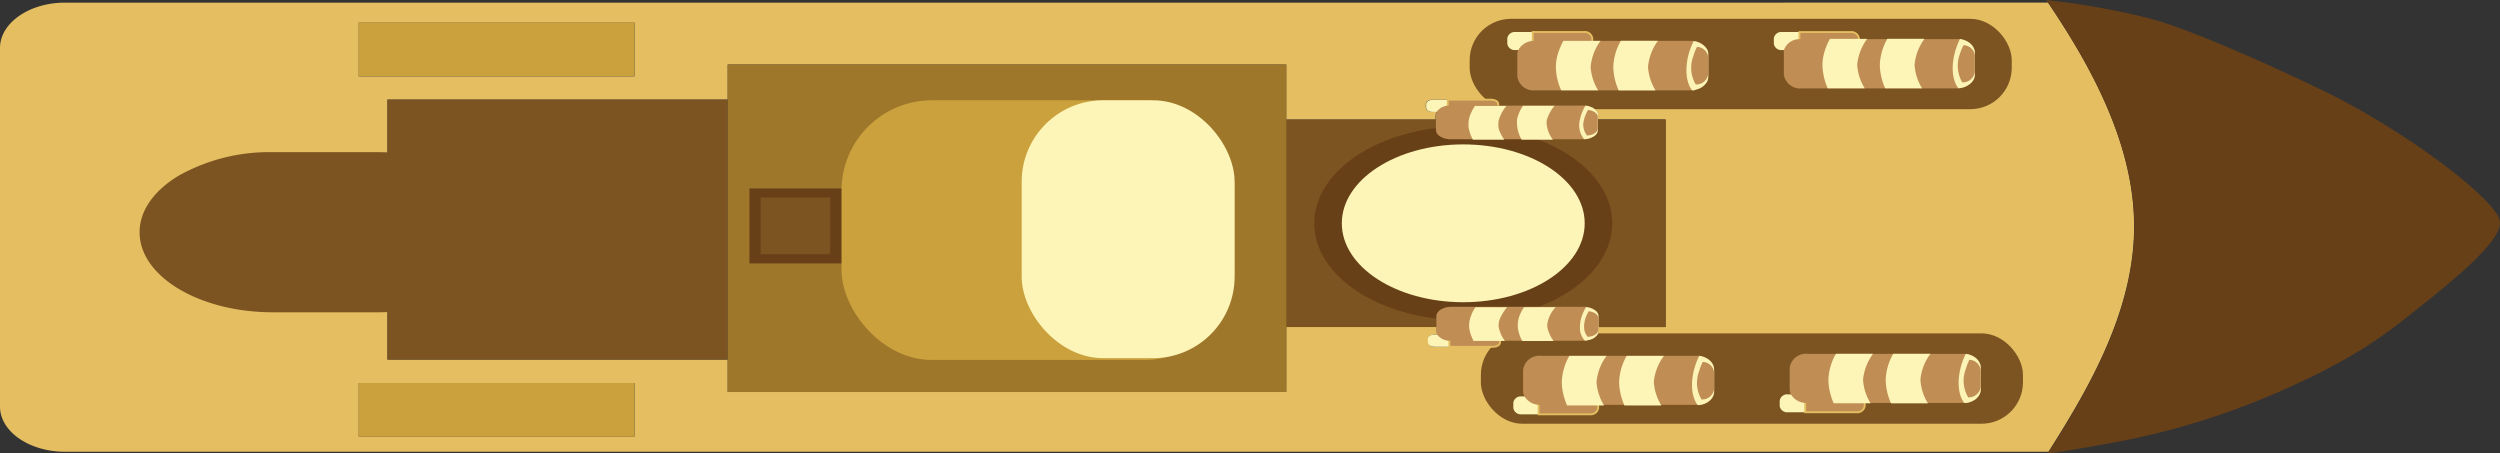 <svg xmlns="http://www.w3.org/2000/svg" viewBox="0 0 332.05 60.2">
  <rect x="0" y="0" width="332.05" height="60.2" fill="#333333" stroke="none"/>
  <defs>
    <style>
      .cls-1 {
        fill: #e5be62;
      }

      .cls-2 {
        fill: #fff;
        stroke: #231f20;
      }

      .cls-2, .cls-8 {
        stroke-miterlimit: 10;
      }

      .cls-3 {
        fill: #7b5421;
      }

      .cls-4 {
        fill: #9f772b;
      }

      .cls-5 {
        fill: #cba13e;
      }

      .cls-6 {
        fill: #684018;
      }

      .cls-10, .cls-7 {
        fill: #fcf5b7;
      }

      .cls-8, .cls-9 {
        fill: #c08e54;
      }

      .cls-8 {
        stroke: #e5be61;
        stroke-width: 0.25px;
      }

      .cls-10 {
        opacity: 0.98;
      }
    </style>
  </defs>
  <title>boat-5</title>
  <g id="Layer_2" data-name="Layer 2">
    <g id="Layer_1-2" data-name="Layer 1">
      <g>
        <path class="cls-1" d="M272.45,1c-.14-.22-.3-.44-.44-.65H8.63C3.88.35,0,3.06,0,6.37V54c0,3.31,3.88,6,8.63,6H272.07c.08-.11.15-.23.23-.35,5.15-8.15,11.15-18.43,11.15-29.59C283.45,19.43,278,9.29,272.45,1ZM200.2,5.08a1,1,0,0,1,1.08-.83h9.13a1,1,0,0,1,1.08.83v.33h13l.42,0h0a2.44,2.44,0,0,1,1.69.94,2.68,2.68,0,0,1,.18.33,1.32,1.32,0,0,1,.1.53v2.93a1.44,1.44,0,0,1-.16.67l-.1.15a1.49,1.49,0,0,1-.23.28,2.28,2.28,0,0,1-.52.39l-.21.1-.22.08-.22.07h0L225,12a2.35,2.35,0,0,1-.47,0H203.93a2.18,2.18,0,0,1-2.4-1.83V7.25a1.55,1.55,0,0,1,.13-.61h-.38a1,1,0,0,1-1.08-.82ZM47.65,3H84.28v7.14H47.65ZM84.28,58H47.65V50.87H84.28Zm115-12.73v.25c0,.31-.41.56-.91.56h-7.76c-.5,0-.91-.26-.91-.57V45c0-.32.41-.57.91-.57h.34a.85.85,0,0,1-.12-.43v-.59H170.84v8.63H96.65V47.75H51.46V39.14a18.24,18.24,0,0,1-6.9,1.31H34.1c-7.48,0-13.56-4.24-13.56-9.46,0-2.62,1.52-5,4-6.69a16.79,16.79,0,0,1,9.58-2.78H44.56a18.05,18.05,0,0,1,6.9,1.32V13.23H96.65V8.57h74.19v7.31h19.84V15.3a.9.9,0,0,1,.13-.44h-.52c-.5,0-.91-.25-.91-.56v-.5c0-.31.41-.56.91-.56h7.76c.5,0,.91.25.91.56v.25h11.22l.35,0h0a2.36,2.36,0,0,1,.78.21.8.8,0,0,1,.29.15.42.42,0,0,1,.14.09.52.52,0,0,1,.11.1.24.24,0,0,1,.1.1l.09.11a.8.8,0,0,1,.16.47v.58h9V43.44h-9V44a.83.83,0,0,1-.14.46l-.07.09a1.12,1.12,0,0,1-.32.29.6.6,0,0,1-.13.09l-.14.07a2.93,2.93,0,0,1-1.23.26h-11ZM227.67,52a1.43,1.43,0,0,1-.17.68.51.51,0,0,1-.09.16,1.89,1.89,0,0,1-.23.28,2,2,0,0,1-.52.38l-.21.11-.22.08-.23.06h0l-.25.05a2.31,2.31,0,0,1-.46,0h-13v.36a1,1,0,0,1-1.08.82h-9.14A1,1,0,0,1,201,54.2v-.73a1,1,0,0,1,1.08-.82h.41a1.29,1.29,0,0,1-.16-.64V49.09a2.18,2.18,0,0,1,2.41-1.83h20.57a2.73,2.73,0,0,1,.41,0h0a2.73,2.73,0,0,1,.72.2,2.14,2.14,0,0,1,.55.32l.23.2a1.92,1.92,0,0,1,.18.22l.1.16a1.3,1.3,0,0,1,.08.17,1.4,1.4,0,0,1,.11.53ZM235.6,5.82V5.08a1,1,0,0,1,1.08-.83h9.13a1,1,0,0,1,1.09.83v0h13a2.86,2.86,0,0,1,.42,0h0a2.78,2.78,0,0,1,.91.29,1.89,1.89,0,0,1,.28.17,1.45,1.45,0,0,1,.23.19,1.06,1.06,0,0,1,.15.15,1.34,1.34,0,0,1,.11.14,1.4,1.4,0,0,1,.1.16,1.3,1.3,0,0,1,.08.17,1.15,1.15,0,0,1,.06.17,1.12,1.12,0,0,1,.05.36V9.89a1.77,1.77,0,0,1-.09.52,1.19,1.19,0,0,1-.08.16,1.31,1.31,0,0,1-.32.43,2.63,2.63,0,0,1-1.9.74H239.33a2.18,2.18,0,0,1-2.4-1.84V7a1.13,1.13,0,0,1,0-.32h-.3A1,1,0,0,1,235.6,5.82Zm27.48,45.92a1.42,1.42,0,0,1-.17.67l-.09.16-.23.28a2.16,2.16,0,0,1-.33.27l-.2.11a.68.68,0,0,1-.21.1,2.67,2.67,0,0,1-.66.19l-.29,0h0l-.22,0h-13v.37a1,1,0,0,1-1.08.82h-9.13a1,1,0,0,1-1.08-.82v-.74a1,1,0,0,1,1.08-.82h.4a1.43,1.43,0,0,1-.15-.64V48.81A2.17,2.17,0,0,1,240.1,47h20.58a2.86,2.86,0,0,1,.42,0h0a2.48,2.48,0,0,1,.72.2,2.08,2.08,0,0,1,.77.51,2.11,2.11,0,0,1,.19.23s.07.1.1.16a1.19,1.19,0,0,1,.08.16,1.41,1.41,0,0,1,.11.54Z"/>
        <path class="cls-2" d="M200.2,5.82V5.08a1,1,0,0,1,1.08-.83h9.13a1,1,0,0,1,1.08.83v.33h13l.42,0h0a2.44,2.44,0,0,1,1.69.94,2.68,2.68,0,0,1,.18.33,1.32,1.32,0,0,1,.1.53v2.93a1.44,1.44,0,0,1-.16.67l-.1.15a1.49,1.49,0,0,1-.23.28,2.28,2.28,0,0,1-.52.39l-.21.1-.22.08-.22.07h0L225,12l-.25,0h0l-.22,0H203.93a2.18,2.18,0,0,1-2.4-1.83V7.25a1.55,1.55,0,0,1,.13-.61h-.38A1,1,0,0,1,200.2,5.82Z"/>
        <path class="cls-2" d="M227.56,48.56a1.4,1.4,0,0,1,.11.53V52a1.43,1.43,0,0,1-.17.68.51.51,0,0,1-.09.16,1.89,1.89,0,0,1-.23.28,2,2,0,0,1-.52.38l-.21.11-.22.08-.23.06h0l-.25.05-.25,0h0l-.21,0h-13v.36a1,1,0,0,1-1.08.82h-9.14A1,1,0,0,1,201,54.2v-.73a1,1,0,0,1,1.08-.82h.41a1.29,1.29,0,0,1-.16-.64V49.09a2.18,2.18,0,0,1,2.41-1.83h20.57a2.73,2.73,0,0,1,.41,0h0a2.73,2.73,0,0,1,.72.2,2.14,2.14,0,0,1,.55.32l.23.2a1.92,1.92,0,0,1,.18.22l.1.16A1.3,1.3,0,0,1,227.56,48.56Z"/>
        <path class="cls-2" d="M236.68,6.64a1,1,0,0,1-1.08-.82V5.08a1,1,0,0,1,1.08-.83h9.13a1,1,0,0,1,1.09.83v0h13a2.86,2.86,0,0,1,.42,0h0a2.78,2.78,0,0,1,.91.29,1.89,1.89,0,0,1,.28.17,1.45,1.45,0,0,1,.23.19,1.06,1.06,0,0,1,.15.15,1.34,1.34,0,0,1,.11.14,1.4,1.4,0,0,1,.1.16,1.3,1.3,0,0,1,.08.17,1.15,1.15,0,0,1,.06.17,1.12,1.12,0,0,1,.05.36V9.89a1.77,1.77,0,0,1-.09.52,1.19,1.19,0,0,1-.08.16,1.31,1.31,0,0,1-.32.43,2.63,2.63,0,0,1-1.9.74H239.33a2.18,2.18,0,0,1-2.4-1.84V7a1.13,1.13,0,0,1,0-.32Z"/>
        <path class="cls-2" d="M263,48.28a1.41,1.41,0,0,1,.11.54v2.92a1.42,1.42,0,0,1-.17.67l-.09.16-.23.28a2.16,2.16,0,0,1-.33.27l-.2.11-.21.1a2.67,2.67,0,0,1-.66.19l-.29,0h0l-.22,0h-13v.37a1,1,0,0,1-1.08.82h-9.13a1,1,0,0,1-1.08-.82v-.74a1,1,0,0,1,1.08-.82h.4a1.43,1.43,0,0,1-.15-.64V48.81A2.17,2.17,0,0,1,240.1,47h20.58a2.86,2.86,0,0,1,.42,0h0a2.48,2.48,0,0,1,.72.2,2.08,2.08,0,0,1,.77.51,2.11,2.11,0,0,1,.19.23s.07.1.1.16A1.19,1.19,0,0,1,263,48.28Z"/>
        <path class="cls-2" d="M226.89,7.25v2.93a1.44,1.44,0,0,1-.16.67l-.1.15a1.49,1.49,0,0,1-.23.28,2.28,2.28,0,0,1-.52.39l-.17.08,0,0-.22.08-.22.07h0L225,12l-.25,0h0l-.22,0H203.93a2.18,2.18,0,0,1-2.4-1.83V7.25a1.55,1.55,0,0,1,.13-.61h-.38a1,1,0,0,1-1.08-.82V5.08a1,1,0,0,1,1.08-.83h9.13a1,1,0,0,1,1.08.83v.33h13l.42,0h0a2.44,2.44,0,0,1,1.69.94,2.68,2.68,0,0,1,.18.33A1.32,1.32,0,0,1,226.89,7.25Z"/>
        <path class="cls-2" d="M227.67,49.09V52a1.43,1.43,0,0,1-.17.68.51.51,0,0,1-.09.16,1.89,1.89,0,0,1-.23.28,2,2,0,0,1-.52.38l-.17.08s0,0,0,0l-.22.08-.23.06h0l-.25.05-.25,0h0l-.21,0h-13v.36a1,1,0,0,1-1.08.82h-9.14A1,1,0,0,1,201,54.2v-.73a1,1,0,0,1,1.08-.82h.41a1.29,1.29,0,0,1-.16-.64V49.09a2.18,2.18,0,0,1,2.41-1.83h20.57a2.73,2.73,0,0,1,.41,0h0a2.73,2.73,0,0,1,.72.2,2.14,2.14,0,0,1,.55.32l.23.2a1.92,1.92,0,0,1,.18.22l.1.16a1.3,1.3,0,0,1,.08.17A1.4,1.4,0,0,1,227.67,49.09Z"/>
        <path class="cls-2" d="M262.3,7V9.89a1.77,1.77,0,0,1-.09.52,1.19,1.19,0,0,1-.08.16,1.31,1.31,0,0,1-.32.43,2.63,2.63,0,0,1-1.9.74H239.33a2.18,2.18,0,0,1-2.4-1.84V7a1.13,1.13,0,0,1,0-.32h-.3a1,1,0,0,1-1.08-.82V5.08a1,1,0,0,1,1.08-.83h9.13a1,1,0,0,1,1.09.83v0h13a2.86,2.86,0,0,1,.42,0h0a2.78,2.78,0,0,1,.91.29,1.89,1.89,0,0,1,.28.17,1.45,1.45,0,0,1,.23.19,1.06,1.06,0,0,1,.15.15,1.34,1.34,0,0,1,.11.14,1.4,1.4,0,0,1,.1.16,1.3,1.3,0,0,1,.08.17,1.15,1.15,0,0,1,.06.17A1.12,1.12,0,0,1,262.3,7Z"/>
        <path class="cls-2" d="M263.08,48.82v2.92a1.42,1.42,0,0,1-.17.67l-.09.16-.23.28a2.16,2.16,0,0,1-.33.27l-.2.11-.21.1a2.67,2.67,0,0,1-.66.19l-.24,0h-.05l-.22,0h-13v.37a1,1,0,0,1-1.08.82h-9.13a1,1,0,0,1-1.08-.82v-.74a1,1,0,0,1,1.08-.82h.4a1.43,1.43,0,0,1-.15-.64V48.81A2.17,2.17,0,0,1,240.1,47h20.58a2.86,2.86,0,0,1,.42,0h0a2.48,2.48,0,0,1,.72.2,2.08,2.08,0,0,1,.77.51,2.11,2.11,0,0,1,.19.23s.07.1.1.16a1.19,1.19,0,0,1,.08.16A1.41,1.41,0,0,1,263.08,48.82Z"/>
        <path class="cls-3" d="M67.65,30.82c0,2.93-2,5.59-5.2,7.52A18.92,18.92,0,0,1,58.94,40a27.06,27.06,0,0,1-9,1.48H36.26c-9.78,0-17.72-4.76-17.72-10.63,0-2.94,2-5.6,5.2-7.52a24.62,24.62,0,0,1,12.52-3.12H49.93a27.06,27.06,0,0,1,9,1.48C64.15,23.51,67.65,26.92,67.65,30.82Z"/>
        <rect class="cls-3" x="51.46" y="13.23" width="45.19" height="34.53"/>
        <rect class="cls-3" x="161.81" y="15.88" width="59.45" height="27.56"/>
        <rect class="cls-4" x="96.65" y="8.57" width="74.2" height="43.5"/>
        <rect class="cls-3" x="196.69" y="44.28" width="72" height="12" rx="5.5"/>
        <rect class="cls-5" x="47.65" y="50.87" width="36.62" height="7.14"/>
        <rect class="cls-5" x="47.65" y="2.97" width="36.62" height="7.14"/>
        <path class="cls-6" d="M332.05,29.56c0,2.84-6.87,8.25-13.25,13.26a60.19,60.19,0,0,1-9,5.8c-1.82,1-3.49,1.76-4.93,2.43a99.83,99.83,0,0,1-24.41,7.78c-2.05.36-3.61.65-4.93.87-.84.14-1.58.26-2.3.35q-.61.09-1.23.15l.1-.15c.08-.11.15-.23.23-.35,5.15-8.15,11.15-18.43,11.15-29.59,0-10.68-5.49-20.82-11-29.11-.14-.22-.3-.44-.44-.65L271.78,0c.84.09,1.78.21,2.83.35,1.25.17,2.65.38,4.14.65,2.12.38,4.44.86,6.86,1.48,3.88,1,12.46,4.53,22.09,9.15l2.07,1C321,18.38,332.05,27,332.05,29.56Z"/>
        <rect class="cls-5" x="111.77" y="13.32" width="52.21" height="34.49" rx="12"/>
        <rect class="cls-7" x="135.7" y="13.32" width="28.28" height="34.25" rx="10.82"/>
        <rect class="cls-6" x="99.54" y="25.03" width="12.21" height="9.96"/>
        <rect class="cls-3" x="101.03" y="26.23" width="9.24" height="7.53"/>
        <ellipse class="cls-6" cx="194.35" cy="29.66" rx="19.79" ry="12.86"/>
        <rect class="cls-3" x="195.2" y="2.5" width="72" height="12" rx="5.5"/>
        <ellipse class="cls-7" cx="194.35" cy="29.66" rx="16.13" ry="10.48"/>
        <g>
          <g>
            <path class="cls-7" d="M212.27,53.48v.73a1,1,0,0,1-1.08.82h-9.14A1,1,0,0,1,201,54.2v-.73a1,1,0,0,1,1.08-.82h9.14A1,1,0,0,1,212.27,53.48Z"/>
            <path class="cls-8" d="M212.27,53.48v.73a1,1,0,0,1-1.08.82h-6.83V52.65h6.83A1,1,0,0,1,212.27,53.48Z"/>
          </g>
          <g>
            <path class="cls-9" d="M227.67,49.09V52a1.43,1.43,0,0,1-.17.68.51.51,0,0,1-.09.16,1.89,1.89,0,0,1-.23.28,2,2,0,0,1-.52.38l-.17.08s0,0,0,0l-.22.08-.23.06h0l-.25.05-.25,0h0l-.21,0H204.71a2.06,2.06,0,0,1-.35,0,2.35,2.35,0,0,1-1.9-1.17,1.29,1.29,0,0,1-.16-.64V49.09a2.18,2.18,0,0,1,2.41-1.83h20.57a2.73,2.73,0,0,1,.41,0,3.25,3.25,0,0,1,.73.19,2.48,2.48,0,0,1,.55.32l.23.2a1.92,1.92,0,0,1,.18.22l.1.16a1.3,1.3,0,0,1,.08.17A1.4,1.4,0,0,1,227.67,49.09Z"/>
            <path class="cls-7" d="M219.66,50.73a6.75,6.75,0,0,0,1,3.12h-4.9a8,8,0,0,1-.71-3.12,7.53,7.53,0,0,1,1-3.46H221A6.86,6.86,0,0,0,219.66,50.73Z"/>
            <path class="cls-7" d="M212.05,50.73a6.78,6.78,0,0,0,1,3.12h-4.91a8.87,8.87,0,0,1-.42-1.19h0a7.21,7.21,0,0,1-.28-1.93,7.41,7.41,0,0,1,1-3.46h4.94A6.86,6.86,0,0,0,212.05,50.73Z"/>
            <path class="cls-10" d="M227.67,49.09V52a1.43,1.43,0,0,1-.17.68.51.51,0,0,1-.09.16,1.89,1.89,0,0,1-.23.28,2,2,0,0,1-.52.38l-.21.11-.22.08-.24.06-.25.05-.25,0c-.8-1-1-2.87-.43-4.91a9.85,9.85,0,0,1,.63-1.63h0a2.73,2.73,0,0,1,.72.2,2.14,2.14,0,0,1,.55.32l.23.2a1.92,1.92,0,0,1,.18.22l.1.16a1.3,1.3,0,0,1,.08.17A1.4,1.4,0,0,1,227.67,49.09Z"/>
            <path class="cls-9" d="M227.67,49.45v2.22A1.61,1.61,0,0,1,226,53.06a4.34,4.34,0,0,1-.33-3.74,6.92,6.92,0,0,1,.49-1.25A1.57,1.57,0,0,1,227.67,49.45Z"/>
          </g>
        </g>
        <g>
          <g>
            <path class="cls-7" d="M247.67,53.2v.74a1,1,0,0,1-1.08.82h-9.13a1,1,0,0,1-1.08-.82v-.74a1,1,0,0,1,1.08-.82h9.13A1,1,0,0,1,247.67,53.2Z"/>
            <path class="cls-8" d="M247.67,53.2v.74a1,1,0,0,1-1.08.82h-6.82V52.37h6.82A1,1,0,0,1,247.67,53.2Z"/>
          </g>
          <g>
            <path class="cls-9" d="M263.08,48.82v2.92a1.42,1.42,0,0,1-.17.67l-.09.16-.23.28a2.16,2.16,0,0,1-.33.27l-.2.11-.21.1a2.67,2.67,0,0,1-.66.19l-.24,0h-.05l-.22,0H240.1l-.33,0a2.35,2.35,0,0,1-1.91-1.17,1.43,1.43,0,0,1-.15-.64V48.81A2.17,2.17,0,0,1,240.1,47h20.58a2.86,2.86,0,0,1,.42,0,2.9,2.9,0,0,1,.73.19,2.3,2.3,0,0,1,.77.51,2.11,2.11,0,0,1,.19.23s.07.1.1.16a1.19,1.19,0,0,1,.08.16A1.41,1.41,0,0,1,263.08,48.82Z"/>
            <path class="cls-7" d="M255.07,50.45a6.63,6.63,0,0,0,1,3.12h-4.9a7.82,7.82,0,0,1-.71-3.12,7.41,7.41,0,0,1,1-3.46h4.94A6.77,6.77,0,0,0,255.07,50.45Z"/>
            <path class="cls-7" d="M247.45,50.45a6.67,6.67,0,0,0,1,3.11h-4.9a7.67,7.67,0,0,1-.42-1.19,7.15,7.15,0,0,1-.28-1.93,7.37,7.37,0,0,1,1-3.45h4.93A6.86,6.86,0,0,0,247.45,50.45Z"/>
            <path class="cls-10" d="M263.08,48.82v2.92a1.42,1.42,0,0,1-.17.67l-.09.16-.23.28a2.16,2.16,0,0,1-.33.27l-.2.11-.21.1a2.67,2.67,0,0,1-.66.19l-.29,0h0c-.8-1-1-2.86-.43-4.9A8.94,8.94,0,0,1,261.1,47h0a2.48,2.48,0,0,1,.72.2,2.08,2.08,0,0,1,.77.51,2.11,2.11,0,0,1,.19.23s.07.1.1.16a1.19,1.19,0,0,1,.08.16A1.41,1.41,0,0,1,263.08,48.82Z"/>
            <path class="cls-9" d="M263.08,49.16v2.23a1.61,1.61,0,0,1-1.66,1.39,4.3,4.3,0,0,1-.33-3.74,7.19,7.19,0,0,1,.48-1.25A1.57,1.57,0,0,1,263.08,49.16Z"/>
          </g>
        </g>
        <g>
          <g>
            <path class="cls-7" d="M199.23,45v.5c0,.31-.41.56-.91.56h-7.76c-.5,0-.91-.26-.91-.57V45c0-.32.41-.57.91-.57h7.76C198.82,44.46,199.23,44.72,199.23,45Z"/>
            <path class="cls-8" d="M199.23,45v.5c0,.31-.41.56-.91.56h-5.81V44.46h5.81C198.82,44.46,199.23,44.72,199.23,45Z"/>
          </g>
          <g>
            <path class="cls-9" d="M212.3,42v2a.83.83,0,0,1-.14.46l-.07.09a1.12,1.12,0,0,1-.32.29l-.13.09-.14.07a2.93,2.93,0,0,1-1.23.26H192.81l-.3,0a2.09,2.09,0,0,1-1.61-.8.85.85,0,0,1-.12-.43V42c0-.69.91-1.25,2-1.25h17.46a2,2,0,0,1,.35,0,2.69,2.69,0,0,1,1.09.34l.19.14a.57.57,0,0,1,.16.15.44.44,0,0,1,.08.11,1,1,0,0,1,.12.23A.69.69,0,0,1,212.3,42Z"/>
            <path class="cls-7" d="M205.52,43.44a4.46,4.46,0,0,0,.83,1.85h-4.16a4.8,4.8,0,0,1-.6-1.84v-.29a3.85,3.85,0,0,1,.41-1.63h0a5,5,0,0,1,.43-.73h4.19a4.14,4.14,0,0,0-1.12,2.36A2.83,2.83,0,0,0,205.52,43.44Z"/>
            <path class="cls-7" d="M199.06,43.44a4.48,4.48,0,0,0,.82,1.84h-4.16a5.38,5.38,0,0,1-.36-.82,4.68,4.68,0,0,1-.23-1c0-.1,0-.2,0-.29a2.8,2.8,0,0,1,.08-.64,4.66,4.66,0,0,1,.76-1.72h4.2a6,6,0,0,0-.86,1.32,2.38,2.38,0,0,0-.26,1C199,43.24,199.05,43.34,199.06,43.44Z"/>
            <path class="cls-10" d="M212.3,42v2a.83.83,0,0,1-.14.46l-.07.09a1.12,1.12,0,0,1-.32.29l-.13.09-.14.07a3.05,3.05,0,0,1-1,.24,2.45,2.45,0,0,1-.65-1.83,4.35,4.35,0,0,1,.28-1.52,5.88,5.88,0,0,1,.53-1.1h0a2.51,2.51,0,0,1,1.08.35.94.94,0,0,1,.19.14.57.57,0,0,1,.16.15.44.44,0,0,1,.08.11,1,1,0,0,1,.12.23A.69.69,0,0,1,212.3,42Z"/>
            <path class="cls-9" d="M212.3,42.28V43.8c0,.49-.62.9-1.41.94a1.87,1.87,0,0,1-.49-1.3,3.64,3.64,0,0,1,.21-1.25,4.46,4.46,0,0,1,.41-.85C211.75,41.42,212.3,41.8,212.3,42.28Z"/>
          </g>
        </g>
        <g>
          <g>
            <path class="cls-7" d="M211.49,5.09v.73a1,1,0,0,1-1.08.83h-9.13a1,1,0,0,1-1.08-.82V5.08a1,1,0,0,1,1.08-.83h9.13A1,1,0,0,1,211.49,5.09Z"/>
            <path class="cls-8" d="M211.49,5.09v.73a1,1,0,0,1-1.08.83h-6.83V4.25h6.83A1,1,0,0,1,211.49,5.09Z"/>
          </g>
          <g>
            <path class="cls-9" d="M226.89,7.25v2.93a1.44,1.44,0,0,1-.16.67l-.1.15a1.49,1.49,0,0,1-.23.28,2.28,2.28,0,0,1-.52.39l-.17.08,0,0-.22.08-.22.07h0L225,12l-.25,0h0l-.22,0H203.93a2.18,2.18,0,0,1-2.4-1.83V7.25a1.55,1.55,0,0,1,.13-.61,2.37,2.37,0,0,1,1.92-1.21l.35,0H224.5l.42,0a2.49,2.49,0,0,1,1.69.93,2.68,2.68,0,0,1,.18.33A1.32,1.32,0,0,1,226.89,7.25Z"/>
            <path class="cls-7" d="M218.89,8.89a6.78,6.78,0,0,0,1,3.12H215a7.87,7.87,0,0,1-.72-3.12,7.43,7.43,0,0,1,1-3.47h4.93A6.84,6.84,0,0,0,218.89,8.89Z"/>
            <path class="cls-7" d="M211.27,8.88a6.65,6.65,0,0,0,1,3.12h-4.91a7.82,7.82,0,0,1-.71-3.12,6.41,6.41,0,0,1,.44-2.23h0a10.16,10.16,0,0,1,.55-1.22h4.94A6.86,6.86,0,0,0,211.27,8.88Z"/>
            <path class="cls-10" d="M226.89,7.25v2.93a1.44,1.44,0,0,1-.16.67l-.1.15a1.49,1.49,0,0,1-.23.28,2.28,2.28,0,0,1-.52.39l-.21.1-.22.08-.24.07L225,12l-.25,0c-.8-1-1-2.86-.44-4.9a9.87,9.87,0,0,1,.64-1.63h0a2.44,2.44,0,0,1,1.69.94,2.68,2.68,0,0,1,.18.33A1.32,1.32,0,0,1,226.89,7.25Z"/>
            <path class="cls-9" d="M226.89,7.6V9.83a1.61,1.61,0,0,1-1.66,1.39,4.34,4.34,0,0,1-.33-3.74,7.39,7.39,0,0,1,.49-1.25A1.55,1.55,0,0,1,226.89,7.6Z"/>
          </g>
        </g>
        <g>
          <g>
            <path class="cls-7" d="M246.9,5.09v.73a1,1,0,0,1-1.09.83h-9.13a1,1,0,0,1-1.08-.82V5.08a1,1,0,0,1,1.08-.83h9.13A1,1,0,0,1,246.9,5.09Z"/>
            <path class="cls-8" d="M246.9,5.09v.73a1,1,0,0,1-1.09.83H239V4.26h6.83A1,1,0,0,1,246.9,5.09Z"/>
          </g>
          <g>
            <path class="cls-9" d="M262.3,7V9.89a1.77,1.77,0,0,1-.09.52,1.19,1.19,0,0,1-.08.16,1.31,1.31,0,0,1-.32.43,2.63,2.63,0,0,1-1.9.74H239.33a2.18,2.18,0,0,1-2.4-1.84V7a1.13,1.13,0,0,1,0-.32,2.17,2.17,0,0,1,2-1.48,2.06,2.06,0,0,1,.35,0H259.9a2.86,2.86,0,0,1,.42,0,3.2,3.2,0,0,1,.92.28,2.61,2.61,0,0,1,.28.17,1.45,1.45,0,0,1,.23.19,1.06,1.06,0,0,1,.15.15,1.34,1.34,0,0,1,.11.14,1.4,1.4,0,0,1,.1.16,1.3,1.3,0,0,1,.08.17,1.15,1.15,0,0,1,.06.17A1.12,1.12,0,0,1,262.3,7Z"/>
            <path class="cls-7" d="M254.29,8.61a6.75,6.75,0,0,0,1,3.12h-4.9a7.83,7.83,0,0,1-.71-3.13,7.49,7.49,0,0,1,1-3.45h4.93A6.93,6.93,0,0,0,254.29,8.61Z"/>
            <path class="cls-7" d="M246.67,8.6a6.8,6.8,0,0,0,1,3.13h-4.91a8,8,0,0,1-.7-3.12,6.21,6.21,0,0,1,.34-1.95h0a8.51,8.51,0,0,1,.65-1.5H248A6.86,6.86,0,0,0,246.67,8.6Z"/>
            <path class="cls-10" d="M262.3,7V9.89a1.77,1.77,0,0,1-.09.52,1.19,1.19,0,0,1-.08.16,1.85,1.85,0,0,1-.32.43,2.66,2.66,0,0,1-1.7.72c-.79-1-1-2.87-.42-4.91a9.85,9.85,0,0,1,.63-1.63h0a2.78,2.78,0,0,1,.91.29,1.89,1.89,0,0,1,.28.17,1.45,1.45,0,0,1,.23.19,1.06,1.06,0,0,1,.15.15,1.34,1.34,0,0,1,.11.14,1.4,1.4,0,0,1,.1.16,1.3,1.3,0,0,1,.08.17,1.15,1.15,0,0,1,.06.17A1.12,1.12,0,0,1,262.3,7Z"/>
            <path class="cls-9" d="M262.3,7.33V9.55a1.61,1.61,0,0,1-1.67,1.39,4.36,4.36,0,0,1-.32-3.75A6.16,6.16,0,0,1,260.8,6,1.57,1.57,0,0,1,262.3,7.33Z"/>
          </g>
        </g>
        <g>
          <g>
            <path class="cls-7" d="M199,13.8v.5c0,.32-.41.57-.91.57h-7.76c-.5,0-.91-.25-.91-.56v-.5c0-.31.41-.56.91-.56h7.76C198.55,13.24,199,13.49,199,13.8Z"/>
            <path class="cls-8" d="M199,13.8v.5c0,.32-.41.57-.91.57h-5.8V13.24h5.8C198.55,13.24,199,13.49,199,13.8Z"/>
          </g>
          <g>
            <path class="cls-9" d="M212.21,15.3v1.76h0v.23a.89.89,0,0,1-.14.47,1.27,1.27,0,0,1-.28.29l0,0a2.6,2.6,0,0,1-1.56.45H192.72c-1.13,0-2-.56-2-1.25v-2a.9.9,0,0,1,.13-.44,2,2,0,0,1,1.44-.78,3.59,3.59,0,0,1,.47,0h17.46l.35,0a2.69,2.69,0,0,1,.79.2.8.8,0,0,1,.29.15.42.42,0,0,1,.14.09.52.52,0,0,1,.11.1.24.24,0,0,1,.1.1l.09.11a.8.8,0,0,1,.16.47Z"/>
            <path class="cls-7" d="M205.42,16.42a4,4,0,0,0,.84,2.13H202.1a5.44,5.44,0,0,1-.37-.82,4.08,4.08,0,0,1-.24-1.31,3.29,3.29,0,0,1,0-.54,5,5,0,0,1,.8-1.83h4.18a5.23,5.23,0,0,0-1,1.82A2,2,0,0,0,205.42,16.42Z"/>
            <path class="cls-7" d="M199.08,17.18a5.48,5.48,0,0,0,.72,1.37h-4.17a5,5,0,0,1-.58-1.73c0-.13,0-.26,0-.39a2.47,2.47,0,0,1,.05-.54,3.54,3.54,0,0,1,.34-1,5.64,5.64,0,0,1,.46-.82h4.18a5.38,5.38,0,0,0-1,1.83,2,2,0,0,0-.07.54A2.56,2.56,0,0,0,199.08,17.18Z"/>
            <path class="cls-10" d="M212.21,15.3v1.76h0v.23a.89.89,0,0,1-.14.47,1.9,1.9,0,0,1-.28.29l0,0a2.66,2.66,0,0,1-1.38.44,2.91,2.91,0,0,1-.55-2.66,5.14,5.14,0,0,1,.19-.69,6,6,0,0,1,.53-1.11h0a2.36,2.36,0,0,1,.78.21.8.8,0,0,1,.29.15.42.42,0,0,1,.14.09.52.52,0,0,1,.11.1.24.24,0,0,1,.1.1l.09.11a.8.8,0,0,1,.16.47Z"/>
            <path class="cls-9" d="M212.21,15.54v1.52h0c0,.5-.63.9-1.41.94a2.25,2.25,0,0,1-.4-2.13,3.31,3.31,0,0,1,.12-.42,4,4,0,0,1,.42-.85C211.66,14.69,212.21,15.07,212.21,15.54Z"/>
          </g>
        </g>
      </g>
    </g>
  </g>
</svg>
